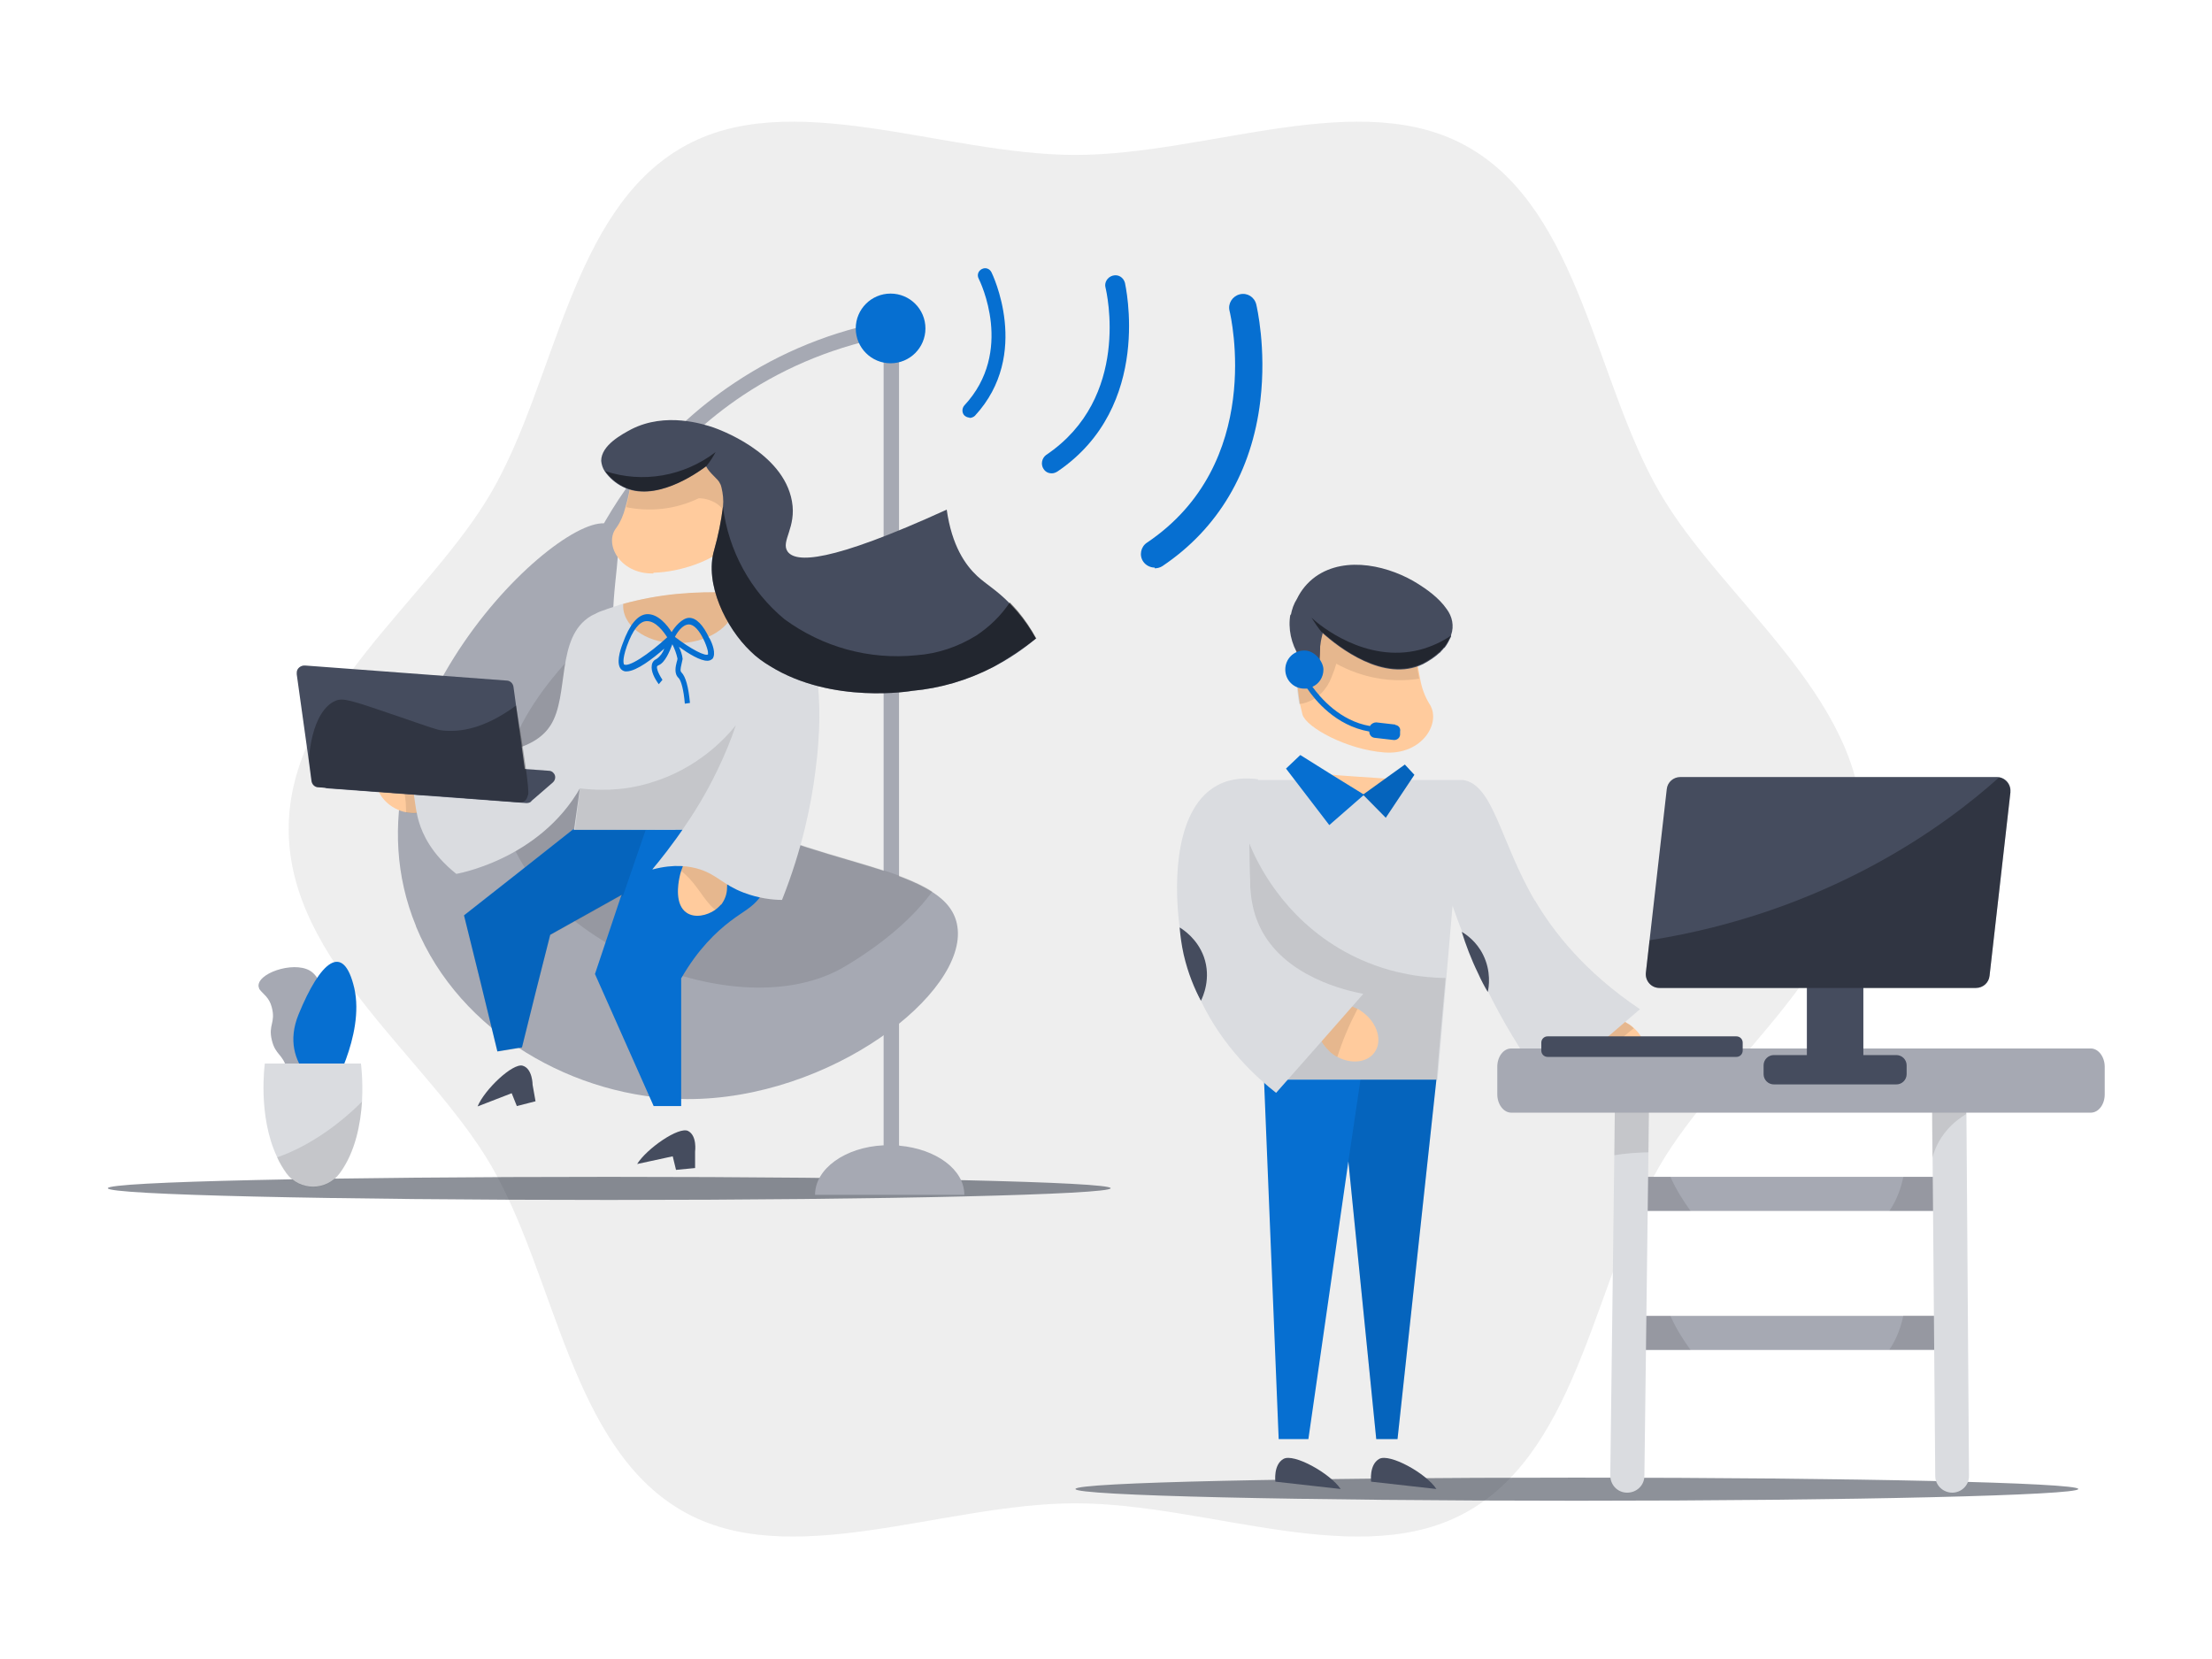 <svg xmlns="http://www.w3.org/2000/svg" width="800" height="600" fill="none" viewBox="0 0 800 600">
    <path d="M104.402 299.861C104.402 347.884 155.211 382.906 177.763 421.776C200.979 461.972 206.551 523.128 246.614 546.344C285.483 568.896 340.935 543.691 388.958 543.691C436.981 543.691 492.433 568.896 531.303 546.344C571.366 523.128 576.938 461.839 600.153 421.776C622.705 382.906 673.514 348.017 673.514 299.861C673.514 251.706 622.573 216.816 600.153 177.947C576.938 137.751 571.366 76.462 531.303 53.379C492.433 30.826 436.981 56.032 388.958 56.032C340.935 56.032 285.483 30.826 246.614 53.379C206.418 76.594 200.979 137.883 177.763 177.947C155.211 216.949 104.402 251.838 104.402 299.861Z" fill="black" opacity="0.07"/>
    <path d="M401.693 429.736C401.693 431.991 320.505 433.981 220.346 433.981C120.188 433.981 39 432.123 39 429.736C39 427.348 120.188 425.623 220.346 425.623C320.505 425.623 401.693 427.48 401.693 429.736Z" fill="#1D2535" opacity="0.5"/>
    <path d="M325.149 414.214V124.883H319.577V414.214C305.648 414.878 294.77 422.704 294.77 432.123H348.762C348.762 422.97 338.547 415.541 325.281 414.347L325.149 414.214Z" fill="#A6A9B3"/>
    <path d="M751.65 538.517C751.65 540.772 670.462 542.762 570.303 542.762C470.145 542.762 388.957 540.905 388.957 538.517C388.957 536.129 470.145 534.404 570.303 534.404C670.462 534.404 751.65 536.262 751.65 538.517Z" fill="#1D2535" opacity="0.5"/>
    <path d="M218.623 200.897L213.582 198.509C221.807 181.396 237.594 157.119 265.717 138.414C282.433 127.271 301.138 119.709 321.169 115.994L322.231 121.433C302.995 125.015 284.953 132.179 268.769 142.924C241.706 160.966 226.583 184.314 218.623 200.764V200.897Z" fill="#A6A9B3"/>
    <path d="M322.095 131.383C329.055 131.383 334.698 125.741 334.698 118.78C334.698 111.82 329.055 106.178 322.095 106.178C315.135 106.178 309.492 111.82 309.492 118.78C309.492 125.741 315.135 131.383 322.095 131.383Z" fill="#066FD1"/>
    <path d="M150.432 335.016C166.351 373.753 208.139 397.234 248.335 397.499C300.206 397.764 350.086 359.16 346.239 335.016C345.443 329.71 342.126 325.73 337.085 322.546C313.87 307.556 254.173 307.423 230.426 263.114C222.865 249.052 221.405 235.256 221.671 223.316C222.069 205.407 226.579 192.009 220.344 189.621C203.364 183.253 120.318 261.655 150.432 334.884V335.016Z" fill="#A6A9B3"/>
    <path d="M182.54 296.545C191.295 339.261 266.513 373.09 305.914 349.344C321.567 339.925 331.252 330.506 337.221 322.414C314.006 307.423 254.309 307.29 230.563 262.982C223.001 248.92 221.542 235.123 221.807 223.184C203.898 238.174 176.437 266.829 182.54 296.412V296.545Z" fill="black" opacity="0.1"/>
    <path d="M274.74 324.669C271.822 328.383 269.036 329.444 264.128 333.159C259.087 337.006 252.454 343.241 246.351 353.854C246.351 369.242 246.351 384.631 246.351 400.02H236.402C229.371 384.1 222.207 368.181 215.176 352.262C218.227 343.108 221.278 334.087 224.33 324.934L224.86 323.607C216.237 328.383 207.614 333.292 198.992 338.067C195.542 351.599 192.093 365.263 188.777 378.794C185.858 379.325 182.807 379.723 179.888 380.253C175.909 363.803 171.929 347.486 167.816 331.036C180.817 320.821 193.818 310.607 206.686 300.392C206.818 300.259 206.951 300.127 207.216 299.994H222.738L278.588 299.729C279.914 307.025 280.577 317.107 274.74 324.669Z" fill="#066FD1"/>
    <path d="M251.39 422.439V416.469C251.39 416.469 252.186 410.765 248.869 409.04C245.553 407.316 233.879 415.408 230.43 420.98L243.298 418.194L244.492 423.102L251.39 422.439Z" fill="#454C5E"/>
    <path d="M193.683 398.295L192.622 392.325C192.622 392.325 192.622 386.488 189.04 385.427C185.458 384.366 175.243 394.05 172.723 400.152L185.06 395.376L186.917 400.019L193.683 398.295Z" fill="#454C5E"/>
    <path d="M233.483 300.259L225.391 323.74L224.33 325.066L224.86 323.74C216.237 328.516 207.614 333.424 198.992 338.2C195.542 351.731 192.093 365.395 188.777 378.927C185.858 379.457 182.807 379.855 179.888 380.386C175.909 363.936 171.929 347.619 167.816 331.169C180.817 320.954 193.818 310.739 206.686 300.524C207.349 300.259 207.747 300.259 207.747 300.259H233.483Z" fill="black" opacity="0.1"/>
    <path d="M265.582 232.735C264.388 234.327 263.46 236.185 262.531 237.909C263.327 237.378 263.858 236.715 264.388 235.919C264.919 234.858 265.317 233.797 265.715 232.735H265.582Z" fill="black" opacity="0.1"/>
    <path d="M260.676 327.189C260.145 327.853 259.349 328.516 258.686 329.047C255.635 331.169 251.257 332.098 248.338 330.108C243.96 327.189 245.287 319.628 245.685 317.638C245.818 316.709 246.083 315.913 246.348 314.985C247.675 310.872 251.522 304.106 255.502 304.106C259.88 304.106 263.594 313.658 262.931 321.087C262.931 323.342 262.135 325.465 260.808 327.189H260.676Z" fill="#FFCB9D"/>
    <path d="M260.675 327.189C260.144 327.853 259.348 328.516 258.685 329.047C254.307 325.465 252.583 320.291 247.011 315.515L246.348 314.985C247.674 310.872 251.521 304.106 255.501 304.106C259.879 304.106 263.593 313.658 262.93 321.087C262.93 323.342 262.134 325.465 260.808 327.189H260.675Z" fill="black" opacity="0.1"/>
    <path d="M149.638 276.513C148.444 276.115 147.25 275.85 145.923 275.717C141.413 275.319 137.566 277.309 136.504 281.024C135.178 285.667 139.025 291.106 144.862 293.228C145.525 293.494 146.189 293.626 146.852 293.759C152.026 294.82 156.801 292.83 157.995 288.718C159.322 284.075 155.608 278.636 149.638 276.513Z" fill="#FFCB9D"/>
    <path d="M149.636 276.513C148.443 276.115 147.249 275.85 145.922 275.717C145.922 276.248 145.789 276.646 145.657 277.176C144.861 283.279 146.851 286.197 146.851 292.963C146.851 293.228 146.851 293.626 146.851 293.891C152.024 294.953 156.8 292.963 157.994 288.85C159.321 284.207 155.474 278.768 149.636 276.646V276.513Z" fill="black" opacity="0.1"/>
    <path d="M236.001 314.321C240.91 308.484 254.839 291.106 263.196 270.278C265.717 264.043 269.564 254.226 270.758 240.695C271.023 237.246 271.156 234.46 271.156 232.47C272.35 231.939 273.544 231.409 274.738 230.878C274.738 233 274.871 235.256 275.136 237.378V237.644C276.595 263.91 277.656 274.125 278.718 293.626C278.718 296.147 278.85 298.269 278.983 299.861C266.778 299.861 254.441 299.994 242.236 300.127H207.612C208.673 292.83 209.734 285.136 210.663 277.574C212.388 265.237 213.98 252.9 215.704 240.562C217.163 246.664 219.949 262.318 212.653 279.299C199.918 308.749 168.212 315.515 165.028 316.046C155.874 308.749 152.823 301.453 151.629 297.606C150.568 294.289 150.17 290.708 149.639 286.993C148.843 280.625 148.578 275.186 148.578 271.472C182.274 275.85 194.479 269.615 199.122 262.318C206.02 251.44 200.846 230.48 213.714 222.786C214.378 222.388 214.776 222.255 215.041 222.122C215.571 221.857 216.5 221.326 217.694 220.928C218.225 220.796 218.888 220.53 219.551 220.265C221.143 219.734 222.735 219.204 224.327 218.673C230.562 216.949 236.93 215.755 243.43 215.091C250.196 214.428 256.961 214.295 263.727 214.561C266.38 214.561 269.299 214.959 272.217 215.224C272.35 215.224 272.483 215.224 272.483 215.224C276.33 215.224 284.555 220.398 288.402 225.041C294.637 232.735 298.617 250.91 294.902 278.901C293.443 290.575 290.259 306.759 282.83 325.465C279.514 325.465 274.473 324.934 268.901 322.811C261.605 320.025 259.349 316.444 253.247 314.454C249.532 313.26 243.961 312.331 236.001 314.454V314.321Z" fill="#DADCE0"/>
    <path d="M265.848 217.877C266.113 225.572 257.358 232.072 246.214 232.603C235.071 233.133 225.785 227.296 225.387 219.602C225.387 219.204 225.387 218.806 225.387 218.408C231.622 216.683 237.989 215.49 244.49 214.826C251.255 214.163 258.021 214.03 264.787 214.296C265.317 215.49 265.715 216.683 265.715 218.01L265.848 217.877Z" fill="#FFCB9D"/>
    <path d="M246.881 299.994C245.687 299.994 244.493 299.994 243.432 299.994L207.879 300.259C208.542 295.218 209.205 290.177 209.736 285.136C215.441 285.799 224.594 286.33 235.074 283.146C252.187 278.105 262.27 267.094 266.117 262.319C264.392 267.492 262.137 273.064 259.218 279.034C255.239 287.259 250.861 294.29 246.881 299.994Z" fill="black" opacity="0.1"/>
    <path d="M265.848 217.877C266.113 225.572 257.358 232.072 246.214 232.603C235.071 233.133 225.785 227.296 225.387 219.602C225.387 219.204 225.387 218.806 225.387 218.408C231.622 216.683 237.989 215.49 244.49 214.826C251.255 214.163 258.021 214.03 264.787 214.296C265.317 215.49 265.715 216.683 265.715 218.01L265.848 217.877Z" fill="black" opacity="0.1"/>
    <path d="M256.566 230.878C254.31 225.97 251.79 223.449 249.269 223.449C246.749 223.449 243.963 226.765 242.902 228.623C241.442 226.235 237.993 221.857 233.881 222.122C230.564 222.388 227.646 225.97 225.258 232.603C224.064 235.654 222.87 240.031 224.594 242.021C225.125 242.552 225.921 242.95 226.717 242.817C230.299 242.685 236.136 238.174 240.248 234.592C239.718 236.052 238.789 237.378 237.462 238.307C236.534 238.705 235.871 239.501 235.738 240.562C235.34 242.817 236.799 245.471 238.258 247.46L239.585 245.869C237.595 242.817 237.595 241.623 237.595 241.225C237.595 240.96 237.86 240.695 238.258 240.562C240.514 239.634 242.238 235.521 243.167 233.001C243.963 234.592 244.626 236.317 245.024 238.174C245.024 238.572 244.891 238.97 244.759 239.368C244.361 240.96 243.697 243.613 245.422 245.205C246.351 246.134 247.279 249.583 247.677 254.491L249.535 254.226C249.004 248.389 247.943 244.675 246.483 243.215C245.953 242.685 246.085 241.889 246.483 240.164C246.616 239.501 246.749 238.97 246.881 238.307C246.749 236.848 246.218 235.388 245.555 233.929C248.871 236.317 253.382 239.103 255.902 238.97C256.566 238.97 257.229 238.705 257.759 238.174C258.953 236.317 257.759 233 256.566 230.745V230.878ZM225.656 240.164C225.656 240.164 224.86 238.97 226.717 233.664C228.84 227.827 231.227 224.776 233.748 224.643H233.881C237.197 224.51 240.116 228.623 241.31 230.48C234.677 236.582 226.982 241.756 225.523 240.164H225.656ZM256.168 236.582C255.372 237.644 249.8 234.725 244.095 230.347C244.891 228.755 246.749 225.97 249.004 225.837H249.137C250.994 225.837 252.984 227.959 254.841 232.072C256.433 235.786 256.035 236.582 256.035 236.582H256.168Z" fill="#066FD1"/>
    <path d="M236.395 207.132C246.477 206.867 257.09 202.621 261.203 198.907C261.866 198.376 262.529 197.58 262.795 196.784C263.193 195.723 263.458 194.662 263.723 193.468C264.121 191.876 264.387 190.284 264.652 188.692C265.315 184.58 265.713 180.335 265.581 176.089C265.581 175.824 265.581 174.763 265.581 173.569C265.315 168.263 264.917 163.885 264.652 160.966C264.519 161.497 263.591 163.619 262.397 163.619C261.203 163.619 259.876 161.099 259.611 157.252L237.191 160.17L228.834 169.456C228.834 169.456 228.834 170.783 228.436 172.906C227.905 176.487 227.242 180.069 226.18 183.518C225.517 186.172 224.456 188.692 222.864 190.947C218.353 196.652 224.191 207.663 236.263 207.397L236.395 207.132Z" fill="#FFCB9D"/>
    <path d="M226.316 183.386C235.205 185.243 244.491 184.182 252.716 180.202C254.971 180.202 257.094 180.865 259.083 182.059C261.869 183.916 262.135 185.906 264.523 188.427L264.788 188.692C265.451 184.58 265.849 180.335 265.716 176.089C265.716 175.824 265.716 174.763 265.716 173.569C265.451 168.263 265.053 163.885 264.788 160.966C264.655 161.497 263.727 163.619 262.533 163.619C261.339 163.619 260.012 161.099 259.747 157.252L237.327 160.17L228.97 169.456C228.97 169.456 228.97 170.783 228.572 172.906C228.041 176.487 227.378 180.069 226.449 183.518L226.316 183.386Z" fill="black" opacity="0.1"/>
    <path d="M374.897 230.745C369.989 234.858 364.682 238.44 358.978 241.358C349.957 246.001 340.14 248.92 329.925 249.849C329.925 249.849 301.138 254.89 278.586 240.96C275.933 239.368 273.545 237.644 271.422 235.521C262.534 227.031 254.707 211.112 258.289 198.907C259.748 193.733 260.81 188.56 261.473 183.253C261.738 180.865 261.473 178.61 260.942 176.355C260.81 175.824 260.677 175.294 260.412 174.896C259.748 173.171 256.83 171.446 255.37 168.661C251.391 171.579 236.665 181.794 225.257 176.089C222.603 174.763 220.481 172.906 218.756 170.518C217.96 169.324 217.562 167.997 217.43 166.671C217.43 160.966 225.124 156.986 228.308 155.262C240.778 148.894 254.442 153.405 258.024 154.599C259.483 155.129 283.229 163.354 286.413 181.263C288.138 190.815 282.3 195.723 284.821 199.438C287.74 203.55 299.679 203.815 342.395 184.314C344.253 197.448 349.161 204.346 353.406 208.326C356.723 211.377 360.57 213.5 365.08 218.143C366.009 219.071 366.938 220.133 367.999 221.327C370.519 224.245 372.775 227.562 374.632 230.878L374.897 230.745Z" fill="#454C5E"/>
    <path d="M374.895 230.745C369.854 234.725 364.548 238.174 358.976 241.358C349.955 246.001 340.138 248.92 329.923 249.848C329.923 249.848 301.136 254.889 278.584 240.96C275.931 239.368 273.543 237.644 271.42 235.521C262.532 227.031 254.705 211.112 258.287 198.907C259.746 193.733 260.807 188.559 261.471 183.253C263.461 199.172 271.42 213.765 283.758 223.98C297.554 234.062 314.402 238.705 331.383 236.98C339.077 236.45 346.506 233.929 353.139 229.817C357.915 226.633 362.027 222.653 365.211 217.877C366.14 218.806 367.068 219.867 368.129 221.061C370.65 224.112 372.905 227.429 374.762 230.878L374.895 230.745Z" fill="black" opacity="0.5"/>
    <path d="M218.891 170.385C220.615 172.773 222.87 174.63 225.391 175.957C236.8 181.661 251.525 171.579 255.505 168.528C256.831 166.936 257.893 165.211 258.821 163.487C247.413 172.242 232.422 174.896 218.891 170.385Z" fill="black" opacity="0.5"/>
    <path d="M192.087 289.779L199.914 283.013C200.975 282.085 201.108 280.493 200.179 279.564C199.781 279.034 199.118 278.768 198.587 278.768L126.42 273.462C125.757 273.462 125.093 273.595 124.563 274.125L117.134 280.891C116.072 281.82 116.072 283.411 117.001 284.34C117.399 284.871 118.062 285.136 118.593 285.136L190.362 290.442C191.025 290.442 191.689 290.31 192.219 289.779H192.087Z" fill="#454C5E"/>
    <path d="M190.896 287.657C190.764 289.116 189.437 290.31 187.845 290.177L156.537 287.789L152.027 287.524L115.147 284.738C113.821 284.738 112.759 283.677 112.627 282.35L111.565 274.258L107.32 243.879C107.32 243.613 107.32 243.481 107.32 243.215C107.32 241.756 108.78 240.562 110.371 240.695L183.202 246.134C184.528 246.134 185.59 247.195 185.722 248.522L186.651 255.288L191.029 286.993C191.029 287.126 191.029 287.391 191.029 287.657H190.896Z" fill="#454C5E"/>
    <path d="M574.683 381.845C575.346 382.906 576.275 383.835 577.071 384.764C577.601 385.294 578.132 385.692 578.795 386.09C584.234 389.805 591.132 389.407 594.051 385.029C596.572 381.182 595.112 375.61 591 371.896C590.469 371.365 589.939 370.967 589.408 370.569C588.877 370.304 588.347 369.906 587.683 369.508C582.51 366.987 576.805 367.651 574.152 371.498C572.029 374.284 572.56 378.263 574.683 381.713V381.845Z" fill="#FFCB9D"/>
    <path d="M574.682 381.845C575.346 382.906 576.274 383.835 577.07 384.764C581.315 380.121 585.959 375.743 590.867 371.896C590.336 371.365 589.806 370.967 589.275 370.569C588.744 370.304 588.214 369.906 587.551 369.508C582.377 366.987 576.672 367.651 574.019 371.498C571.897 374.284 572.427 378.263 574.55 381.713L574.682 381.845Z" fill="black" opacity="0.1"/>
    <path d="M555.18 325.863C542.577 304.504 540.189 283.677 529.046 282.085C528.25 282.085 527.321 282.085 526.525 282.085H446.531C448.123 298.933 449.98 315.913 451.705 332.894L453.828 353.721C454.889 366.059 456.215 378.131 457.409 390.468H519.892C520.954 378.131 522.015 366.059 523.076 353.721C523.872 345.098 524.535 336.343 525.331 327.587C526.525 330.904 527.587 333.955 528.781 336.873C530.77 342.18 532.893 347.221 535.414 352.793C536.21 354.65 537.138 356.64 538.199 358.63C542.975 368.314 549.874 380.386 559.69 393.652C570.834 384.1 581.977 374.549 593.121 364.997C572.824 351.333 561.68 336.741 555.18 325.73V325.863Z" fill="#DADCE0"/>
    <path d="M522.809 353.721C521.748 366.059 520.554 378.131 519.625 390.468H457.142C456.479 384.366 455.816 378.263 455.285 372.028C453.163 348.813 452.101 326.393 451.836 305.035C454.489 311.668 463.908 331.832 486.593 344.302C501.318 352.395 515.247 353.589 522.809 353.721Z" fill="black" opacity="0.1"/>
    <path d="M471.206 217.346C470.675 220.663 470.012 225.571 469.349 231.674C469.216 232.868 469.083 234.194 469.083 234.592C468.553 241.225 469.083 247.991 470.144 254.624C470.41 255.818 470.808 257.145 471.073 258.471C472.4 262.982 486.86 271.074 500.656 272.135C514.453 273.196 521.617 261.124 516.841 254.359C515.249 251.705 514.188 248.787 513.657 245.736C512.861 241.623 512.198 237.643 511.932 233.531C511.667 231.143 511.667 229.684 511.667 229.684L502.911 218.54L477.573 213.765C477.043 218.142 475.318 220.928 473.859 220.796C472.4 220.663 471.471 218.01 471.338 217.346" fill="#FFCB9D"/>
    <path d="M470.944 217.347C470.413 220.663 469.75 225.572 469.087 231.674C468.954 232.868 468.821 234.195 468.821 234.592C468.291 241.225 468.821 247.991 469.883 254.624C471.475 254.491 473.332 253.828 474.791 253.032C476.383 252.104 477.975 250.91 479.169 249.185C480.496 247.593 481.292 245.736 481.955 243.879C482.485 242.685 482.883 241.491 483.281 240.032C492.435 245.073 502.915 247.063 513.263 245.471C512.467 241.358 511.803 237.378 511.538 233.266C511.273 230.878 511.273 229.419 511.273 229.419L502.517 218.275L477.179 213.5C476.648 217.877 474.924 220.663 473.465 220.531C472.005 220.531 471.342 217.745 471.209 217.214" fill="black" opacity="0.1"/>
    <path d="M466.696 222.122C465.767 227.296 466.961 232.868 469.88 237.378C470.543 238.174 471.073 238.97 471.737 239.899C473.063 242.419 473.727 245.205 473.727 247.991C475.186 246.665 476.247 245.205 476.778 243.348C477.176 240.43 477.441 237.511 477.441 234.593C477.441 234.593 477.441 234.46 477.441 234.195C477.441 233.929 477.441 233.664 477.574 233.001C477.706 231.541 478.104 230.215 478.37 229.021C484.074 234.062 500.524 247.063 514.719 240.164C516.974 238.97 518.964 237.644 520.688 236.052C520.821 236.052 521.086 235.786 521.086 235.654C521.484 235.256 522.015 234.725 522.28 234.327H522.413C523.474 233.001 524.138 231.541 524.801 230.215V229.684C525.995 226.368 525.199 222.918 523.209 220.265C520.29 216.02 515.515 212.836 512.994 211.244C503.045 204.877 486.86 200.632 475.717 208.591C472.798 210.714 470.543 213.5 469.084 216.551C467.89 218.408 467.226 220.398 466.828 222.52" fill="#454C5E"/>
    <path d="M478.242 228.623C483.946 233.796 500.396 246.797 514.59 239.899C516.846 238.705 518.836 237.378 520.56 235.786C520.693 235.786 520.958 235.521 520.958 235.388C521.356 234.99 521.887 234.46 522.152 234.062H522.285C523.346 232.735 524.009 231.276 524.673 229.949C521.356 232.204 517.509 233.929 513.529 234.99C493.895 240.031 477.048 225.969 474.527 223.581L474.262 223.316C475.456 225.173 476.65 227.031 478.109 228.755" fill="black" opacity="0.5"/>
    <path d="M457.145 390.468L462.451 520.475H473.196L487.656 420.051L497.739 520.475H505.433L519.495 390.468H457.145Z" fill="#066FD1"/>
    <path d="M484.873 538.517L461.259 535.864C461.259 535.864 460.463 529.761 464.178 527.639C467.892 525.516 481.025 532.812 484.873 538.517Z" fill="#454C5E"/>
    <path d="M519.498 538.517L495.884 535.864C495.884 535.864 495.088 529.761 498.803 527.639C502.517 525.516 515.783 532.812 519.498 538.517Z" fill="#454C5E"/>
    <path d="M505.037 281.952L495.618 289.248H494.955C494.955 289.116 494.689 289.116 494.557 288.983L493.097 287.524L492.169 288.32C487.128 286.861 482.75 283.942 479.168 280.228H482.352C482.352 280.36 500.792 281.554 500.792 281.554L505.037 281.819V281.952Z" fill="#FFCB9D"/>
    <path d="M497.738 520.475L487.656 420.051L492.034 390.468H519.495L505.433 520.475H497.738Z" fill="black" opacity="0.1"/>
    <path d="M492.961 287.391L508.084 276.513L511.533 280.228L501.186 295.749L492.961 287.391Z" fill="#066FD1"/>
    <path d="M493.358 287.391L493.093 287.656L492.164 288.452L480.755 298.402L465.102 277.972L470.275 273.064L482.347 280.625L493.093 287.258L493.358 287.391Z" fill="#066FD1"/>
    <path d="M511.537 280.228L501.19 295.749L494.557 289.116L493.097 287.657L492.832 287.391L493.097 287.259L500.792 281.687L508.088 276.513L511.537 280.228Z" fill="black" opacity="0.1"/>
    <path d="M487.391 363.538C488.585 363.803 489.779 364.334 490.973 364.865C491.636 365.13 492.166 365.661 492.83 366.059C498.136 369.906 500.126 376.539 497.075 380.651C494.422 384.366 488.585 384.896 483.676 382.243C483.013 381.978 482.482 381.58 481.952 381.182C481.421 380.784 480.89 380.386 480.492 379.855C476.38 375.875 475.053 370.304 477.707 366.457C479.564 363.538 483.544 362.609 487.523 363.405L487.391 363.538Z" fill="#FFCB9D"/>
    <path d="M487.391 363.538C488.585 363.803 489.779 364.334 490.973 364.865C488.054 370.436 485.533 376.273 483.676 382.243C483.013 381.978 482.482 381.58 481.952 381.182C481.421 380.784 480.89 380.386 480.492 379.855C476.38 375.875 475.053 370.304 477.707 366.457C479.564 363.538 483.544 362.609 487.523 363.405L487.391 363.538Z" fill="black" opacity="0.1"/>
    <path d="M492.959 359.558C482.479 371.498 471.999 383.437 461.519 395.244C454.753 389.938 442.416 378.927 434.324 361.946C431.803 356.772 429.681 350.935 428.221 344.568C427.558 341.782 427.027 338.731 426.629 335.414C424.242 316.974 425.568 291.769 440.426 283.942C445.467 281.289 450.774 281.289 455.019 281.82C453.294 288.453 451.437 298.269 451.702 310.209C451.835 319.097 451.968 327.455 455.549 335.016C464.172 353.456 487.52 358.364 492.959 359.426V359.558Z" fill="#DADCE0"/>
    <path d="M434.327 361.946C432.072 357.701 429.684 352.129 428.092 345.231C427.296 341.649 426.898 338.465 426.633 335.414C428.092 336.343 433.001 339.527 435.388 346.027C438.174 353.854 434.99 360.619 434.327 361.946Z" fill="#454C5E"/>
    <path d="M538.071 358.763C536.877 356.773 535.683 354.517 534.622 352.13C531.969 346.691 530.112 341.649 528.652 337.006C530.244 337.935 533.959 340.456 536.347 345.231C539.398 351.334 538.469 357.038 538.071 358.763Z" fill="#454C5E"/>
    <path d="M504.638 262.053L497.74 261.257C496.811 261.257 495.882 261.788 495.484 262.584C484.606 260.726 477.575 252.369 474.657 248.389C477.045 247.328 478.636 244.94 478.636 242.154C478.636 239.368 475.585 235.256 471.738 235.256C467.891 235.256 464.84 238.307 464.84 242.154C464.84 246.001 467.891 249.052 471.738 249.052C475.585 249.052 472.401 249.052 472.799 249.052C475.585 253.165 483.014 262.451 495.219 264.573C495.219 265.767 496.015 266.696 497.076 266.829L503.975 267.625C505.169 267.757 506.23 266.961 506.362 265.767V264.573C506.628 263.38 505.832 262.318 504.638 262.186V262.053Z" fill="#066FD1"/>
    <path d="M122.842 382.111C124.169 387.682 120.587 388.876 122.842 394.05C123.904 396.57 125.23 397.764 126.291 398.958L105.862 403.867C105.066 402.54 104.403 401.346 103.739 398.428C102.413 392.856 105.199 392.193 103.739 386.621C102.28 381.049 99.627 381.713 98.3 376.141C96.974 370.569 99.76 369.906 98.3 364.334C97.372 360.62 95.116 359.558 93.79 357.701C93.657 357.303 93.392 356.64 93.524 356.109C94.188 351.333 107.852 347.221 113.025 351.731C113.689 352.262 114.883 353.589 115.811 355.446C116.74 357.303 117.005 358.895 117.271 359.956C118.597 365.528 115.811 366.191 117.271 371.763C118.73 377.335 121.383 376.671 122.71 382.243L122.842 382.111Z" fill="#A6A9B3"/>
    <path d="M133.188 392.723C133.188 392.723 133.188 392.723 133.188 392.856C133.188 392.193 133.188 391.662 133.188 391.662V392.723C133.276 392.723 133.276 392.723 133.188 392.723Z" fill="black" opacity="0.1"/>
    <path d="M587.812 431.195V432.256C587.812 435.44 590.2 437.96 593.119 437.96H700.441C702.696 437.96 704.553 436.501 705.349 434.511C705.615 433.848 705.747 433.185 705.747 432.389V431.327C705.747 428.144 703.359 425.623 700.441 425.623H593.119C590.2 425.623 587.812 428.144 587.812 431.327V431.195Z" fill="#A6A9B3"/>
    <path d="M688.369 425.623C687.573 429.47 686.114 433.848 683.328 437.96H700.441C702.696 437.96 704.554 436.501 705.35 434.511C705.35 433.45 705.615 432.521 705.748 431.46C705.748 428.144 703.36 425.623 700.441 425.623H688.369Z" fill="black" opacity="0.1"/>
    <path d="M587.816 431.195V432.256C587.816 435.44 590.204 437.96 593.123 437.96H611.43C608.909 434.511 606.123 430.133 604.133 425.623H592.99C590.071 425.623 587.684 428.144 587.684 431.327L587.816 431.195Z" fill="black" opacity="0.1"/>
    <path d="M587.812 481.473V482.534C587.812 485.718 590.2 488.239 593.119 488.239H700.441C702.696 488.239 704.553 486.779 705.349 484.79C705.615 484.126 705.747 483.463 705.747 482.667V481.606C705.747 478.422 703.359 475.901 700.441 475.901H593.119C590.2 475.901 587.812 478.422 587.812 481.606V481.473Z" fill="#A6A9B3"/>
    <path d="M688.369 475.769C687.573 479.616 686.114 483.993 683.328 488.106H700.441C702.696 488.106 704.554 486.647 705.35 484.657C705.35 483.595 705.615 482.667 705.748 481.606C705.748 478.289 703.36 475.769 700.441 475.769H688.369Z" fill="black" opacity="0.1"/>
    <path d="M587.816 481.473V482.534C587.816 485.718 590.204 488.239 593.123 488.239H611.43C608.909 484.79 606.123 480.412 604.133 475.901H592.99C590.071 475.901 587.684 478.422 587.684 481.606L587.816 481.473Z" fill="black" opacity="0.1"/>
    <path d="M706.011 539.843C709.46 539.843 712.246 537.058 712.114 533.608L711.185 403.071V394.713C711.185 391.264 708.267 388.611 704.95 388.611C704.287 388.611 703.623 388.611 703.093 388.876C700.572 389.672 698.848 392.06 698.848 394.846V406.122L699.909 533.741C699.909 537.19 702.695 539.843 706.144 539.843H706.011Z" fill="#DADCE0"/>
    <path d="M584.103 394.713L583.838 417.796L582.379 533.608C582.379 537.058 585.032 539.843 588.481 539.843C591.93 539.843 594.716 537.19 594.716 533.741L596.176 416.735L596.441 394.846C596.441 392.06 594.716 389.672 592.196 388.876C591.665 388.744 591.002 388.611 590.339 388.611C586.889 388.611 584.103 391.264 584.103 394.713Z" fill="#DADCE0"/>
    <path d="M698.719 394.846C698.719 402.805 698.719 410.765 698.851 418.725C699.515 416.337 700.974 412.224 704.556 408.244C706.811 405.724 709.332 403.999 711.056 402.938V394.58C711.056 391.131 708.138 388.478 704.821 388.478C704.556 388.478 703.76 388.478 702.964 388.743C699.647 389.937 698.719 394.315 698.719 394.713V394.846Z" fill="black" opacity="0.1"/>
    <path d="M584.101 394.713L583.836 417.796C587.816 417.133 591.928 416.867 596.173 416.735L596.439 394.846C596.439 392.06 594.714 389.672 592.194 388.876C591.663 388.744 591 388.611 590.336 388.611C586.887 388.611 584.101 391.264 584.101 394.713Z" fill="black" opacity="0.1"/>
    <path d="M541.516 385.825V395.774C541.516 399.356 543.771 402.407 546.557 402.407H756.16C758.946 402.407 761.201 399.489 761.201 395.774V385.825C761.201 382.243 758.946 379.192 756.16 379.192H546.557C543.771 379.192 541.516 382.11 541.516 385.825Z" fill="#A6A9B3"/>
    <path d="M714.638 357.303H600.152C597.234 357.303 594.979 354.782 595.244 351.864L602.806 285.401C603.071 282.881 605.193 281.023 607.714 281.023H722.2C725.118 281.023 727.373 283.544 727.108 286.463L719.546 352.925C719.281 355.446 717.159 357.303 714.638 357.303Z" fill="#454C5E"/>
    <path d="M670.063 349.874H657.328C655.203 349.874 653.48 351.597 653.48 353.721V382.907C653.48 385.031 655.203 386.754 657.328 386.754H670.063C672.188 386.754 673.91 385.031 673.91 382.907V353.721C673.91 351.597 672.188 349.874 670.063 349.874Z" fill="#454C5E"/>
    <path d="M685.847 381.58H641.539C639.487 381.58 637.824 383.243 637.824 385.294V388.478C637.824 390.53 639.487 392.193 641.539 392.193H685.847C687.899 392.193 689.562 390.53 689.562 388.478V385.294C689.562 383.243 687.899 381.58 685.847 381.58Z" fill="#454C5E"/>
    <path d="M350.62 151.017C349.957 151.017 349.426 150.751 348.895 150.354C347.834 149.425 347.834 147.7 348.763 146.639C366.937 127.138 354.467 101.8 353.936 100.739C353.273 99.412 353.804 97.953 355.13 97.29C356.457 96.626 357.916 97.157 358.58 98.483C358.712 98.749 373.172 128.067 352.61 150.354C352.079 150.884 351.283 151.149 350.62 151.149V151.017Z" fill="#066FD1"/>
    <path d="M380.331 171.181C379.137 171.181 378.076 170.65 377.413 169.589C376.351 167.997 376.749 165.742 378.341 164.548C409.118 143.853 400.23 105.647 399.832 104.055C399.302 102.198 400.496 100.208 402.485 99.677C404.475 99.147 406.333 100.34 406.863 102.33C406.863 102.728 417.343 146.904 382.454 170.518C381.79 170.916 381.127 171.181 380.464 171.181H380.331Z" fill="#066FD1"/>
    <path d="M417.612 205.275C416.02 205.275 414.428 204.479 413.499 203.152C411.908 200.897 412.571 197.713 414.826 196.254C457.41 167.599 445.205 114.535 444.675 112.413C444.011 109.759 445.736 107.106 448.389 106.443C451.042 105.78 453.695 107.371 454.359 110.157C454.491 110.821 458.073 125.811 455.818 144.914C452.767 170.518 440.562 191.213 420.398 204.744C419.602 205.275 418.541 205.54 417.612 205.54V205.275Z" fill="#066FD1"/>
    <path d="M119.131 395.774C119.131 395.774 100.16 385.958 107.987 366.855C115.814 347.752 124.172 340.323 128.151 357.436C131.999 374.549 119.263 395.774 119.263 395.774H119.131Z" fill="#066FD1"/>
    <path d="M130.935 398.295C130.404 406.387 128.547 416.602 122.843 424.296C118.067 430.797 108.383 430.797 103.607 424.296C102.28 422.439 101.086 420.449 100.158 418.327C93.127 403.469 95.78 384.631 95.78 384.631H130.537C130.537 384.631 131.333 390.468 130.935 398.162V398.295Z" fill="#DADCE0"/>
    <path d="M100.16 418.592C113.161 414.082 124.172 405.193 130.937 398.428C130.407 406.52 128.549 416.735 122.845 424.429C118.069 430.929 108.385 430.929 103.609 424.429C102.283 422.572 101.089 420.582 100.16 418.459V418.592Z" fill="black" opacity="0.1"/>
    <path d="M628.013 374.814H559.693C558.447 374.814 557.438 375.824 557.438 377.07V379.988C557.438 381.234 558.447 382.243 559.693 382.243H628.013C629.258 382.243 630.268 381.234 630.268 379.988V377.07C630.268 375.824 629.258 374.814 628.013 374.814Z" fill="#454C5E"/>
    <path d="M727.108 286.463L719.546 352.925C719.281 355.446 717.159 357.303 714.638 357.303H600.152C597.234 357.303 594.979 354.783 595.244 351.864L596.57 340.057C660.645 329.975 703.097 299.065 722.996 281.156C725.516 281.687 727.241 283.942 726.975 286.463H727.108Z" fill="black" opacity="0.3"/>
    <path d="M190.897 287.656C190.632 288.983 189.969 289.514 189.969 289.514C189.438 290.044 188.775 290.177 187.979 290.177L156.671 287.789L152.161 287.524L115.281 284.738C113.954 284.738 112.893 283.677 112.761 282.35L111.699 274.258C113.291 257.145 119.791 254.093 121.383 253.43C124.037 252.369 126.424 253.032 143.405 258.869C156.936 263.512 157.865 263.91 159.987 264.175C166.09 264.839 174.978 263.778 186.652 255.155C189.571 272.666 191.428 285.534 191.03 287.391L190.897 287.656Z" fill="black" opacity="0.3"/>
</svg>
